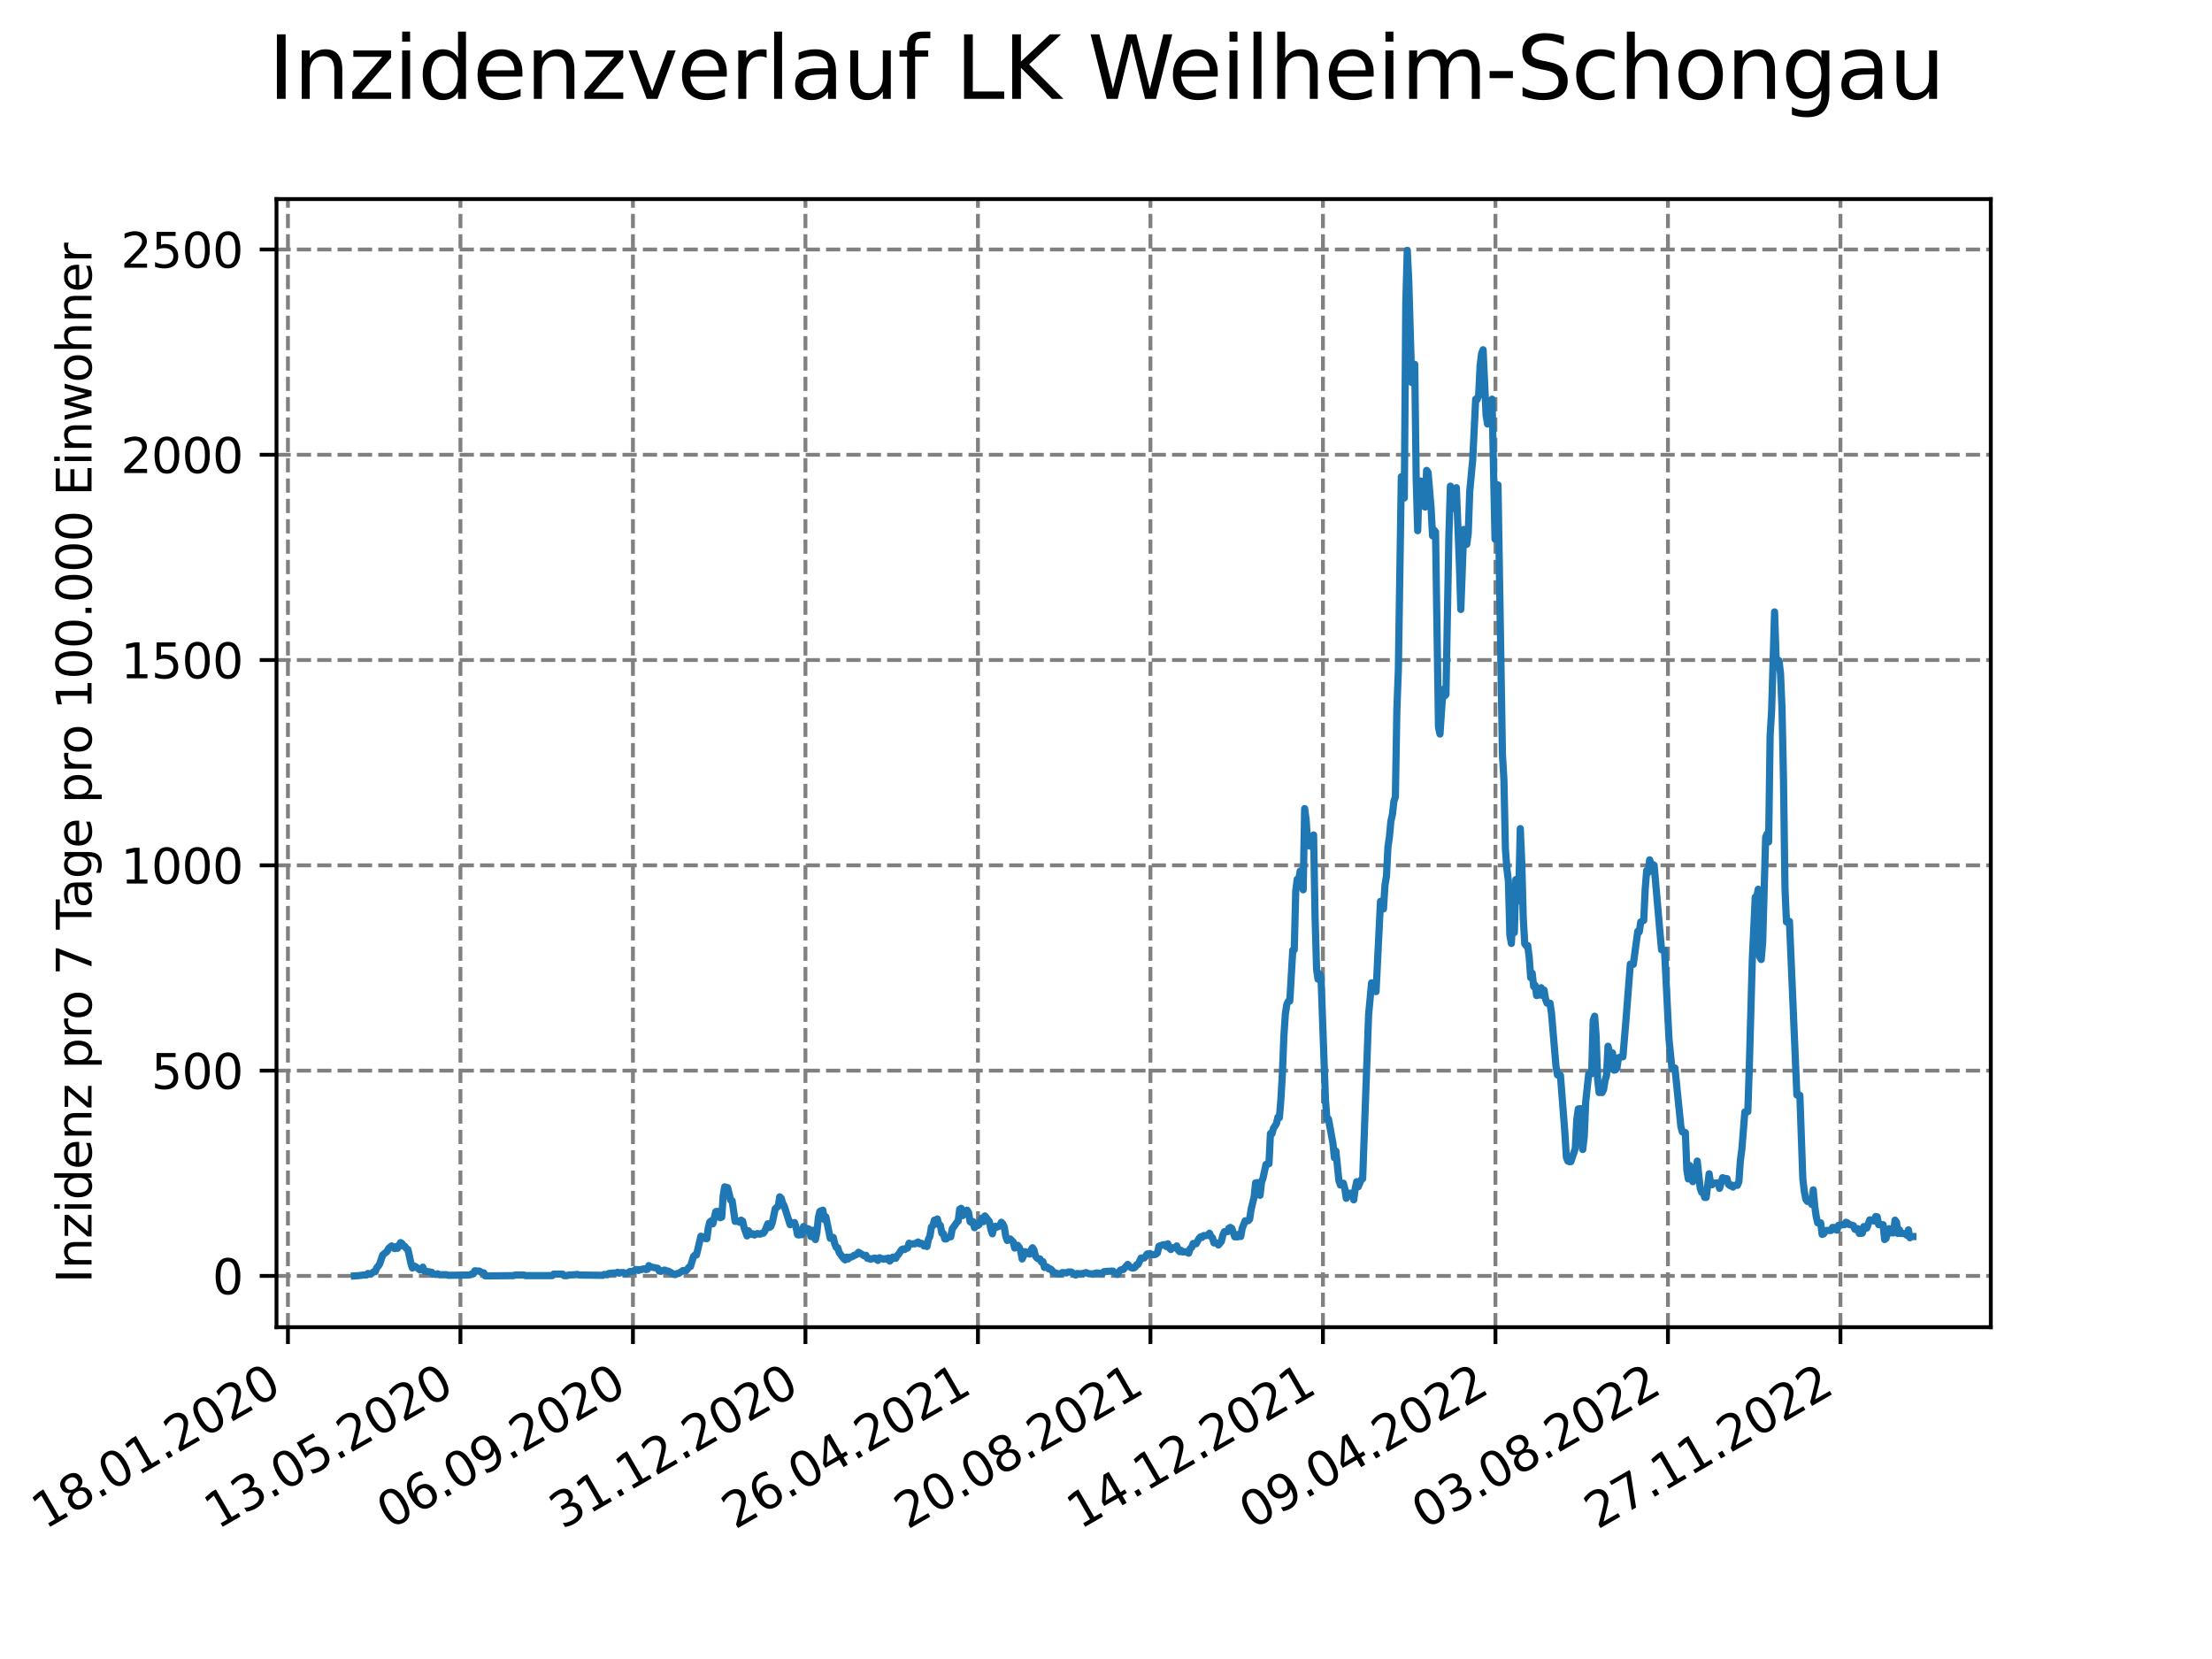 <?xml version="1.0" encoding="utf-8" standalone="no"?>
<!DOCTYPE svg PUBLIC "-//W3C//DTD SVG 1.1//EN"
  "http://www.w3.org/Graphics/SVG/1.1/DTD/svg11.dtd">
<svg xmlns:xlink="http://www.w3.org/1999/xlink" width="460.8pt" height="345.6pt" viewBox="0 0 460.8 345.6" xmlns="http://www.w3.org/2000/svg" version="1.1">
 <defs>
  <style type="text/css">*{stroke-linejoin: round; stroke-linecap: butt}</style>
 </defs>
 <g id="figure_1">
  <g id="patch_1">
   <path d="M 0 345.6 
L 460.8 345.6 
L 460.8 0 
L 0 0 
z
" style="fill: #ffffff"/>
  </g>
  <g id="axes_1">
   <g id="patch_2">
    <path d="M 57.6 276.48 
L 414.72 276.48 
L 414.72 41.472 
L 57.6 41.472 
z
" style="fill: #ffffff"/>
   </g>
   <g id="matplotlib.axis_1">
    <g id="xtick_1">
     <g id="line2d_1">
      <path d="M 59.983 276.48 
L 59.983 41.472 
" clip-path="url(#p4c7a58d3e1)" style="fill: none; stroke-dasharray: 2.96,1.28; stroke-dashoffset: 0; stroke: #808080; stroke-width: 0.8"/>
     </g>
     <g id="line2d_2">
      <defs>
       <path id="m527d7ee4cf" d="M 0 0 
L 0 3.5 
" style="stroke: #000000; stroke-width: 0.8"/>
      </defs>
      <g>
       <use xlink:href="#m527d7ee4cf" x="59.983" y="276.48" style="stroke: #000000; stroke-width: 0.8"/>
      </g>
     </g>
     <g id="text_1">
      <!-- 18.01.2020 -->
      <g transform="translate(9.358 318.689) rotate(-30) scale(0.1 -0.1)">
       <defs>
        <path id="DejaVuSans-31" d="M 794 531 
L 1825 531 
L 1825 4091 
L 703 3866 
L 703 4441 
L 1819 4666 
L 2450 4666 
L 2450 531 
L 3481 531 
L 3481 0 
L 794 0 
L 794 531 
z
" transform="scale(0.016)"/>
        <path id="DejaVuSans-38" d="M 2034 2216 
Q 1584 2216 1326 1975 
Q 1069 1734 1069 1313 
Q 1069 891 1326 650 
Q 1584 409 2034 409 
Q 2484 409 2743 651 
Q 3003 894 3003 1313 
Q 3003 1734 2745 1975 
Q 2488 2216 2034 2216 
z
M 1403 2484 
Q 997 2584 770 2862 
Q 544 3141 544 3541 
Q 544 4100 942 4425 
Q 1341 4750 2034 4750 
Q 2731 4750 3128 4425 
Q 3525 4100 3525 3541 
Q 3525 3141 3298 2862 
Q 3072 2584 2669 2484 
Q 3125 2378 3379 2068 
Q 3634 1759 3634 1313 
Q 3634 634 3220 271 
Q 2806 -91 2034 -91 
Q 1263 -91 848 271 
Q 434 634 434 1313 
Q 434 1759 690 2068 
Q 947 2378 1403 2484 
z
M 1172 3481 
Q 1172 3119 1398 2916 
Q 1625 2713 2034 2713 
Q 2441 2713 2670 2916 
Q 2900 3119 2900 3481 
Q 2900 3844 2670 4047 
Q 2441 4250 2034 4250 
Q 1625 4250 1398 4047 
Q 1172 3844 1172 3481 
z
" transform="scale(0.016)"/>
        <path id="DejaVuSans-2e" d="M 684 794 
L 1344 794 
L 1344 0 
L 684 0 
L 684 794 
z
" transform="scale(0.016)"/>
        <path id="DejaVuSans-30" d="M 2034 4250 
Q 1547 4250 1301 3770 
Q 1056 3291 1056 2328 
Q 1056 1369 1301 889 
Q 1547 409 2034 409 
Q 2525 409 2770 889 
Q 3016 1369 3016 2328 
Q 3016 3291 2770 3770 
Q 2525 4250 2034 4250 
z
M 2034 4750 
Q 2819 4750 3233 4129 
Q 3647 3509 3647 2328 
Q 3647 1150 3233 529 
Q 2819 -91 2034 -91 
Q 1250 -91 836 529 
Q 422 1150 422 2328 
Q 422 3509 836 4129 
Q 1250 4750 2034 4750 
z
" transform="scale(0.016)"/>
        <path id="DejaVuSans-32" d="M 1228 531 
L 3431 531 
L 3431 0 
L 469 0 
L 469 531 
Q 828 903 1448 1529 
Q 2069 2156 2228 2338 
Q 2531 2678 2651 2914 
Q 2772 3150 2772 3378 
Q 2772 3750 2511 3984 
Q 2250 4219 1831 4219 
Q 1534 4219 1204 4116 
Q 875 4013 500 3803 
L 500 4441 
Q 881 4594 1212 4672 
Q 1544 4750 1819 4750 
Q 2544 4750 2975 4387 
Q 3406 4025 3406 3419 
Q 3406 3131 3298 2873 
Q 3191 2616 2906 2266 
Q 2828 2175 2409 1742 
Q 1991 1309 1228 531 
z
" transform="scale(0.016)"/>
       </defs>
       <use xlink:href="#DejaVuSans-31"/>
       <use xlink:href="#DejaVuSans-38" x="63.623"/>
       <use xlink:href="#DejaVuSans-2e" x="127.246"/>
       <use xlink:href="#DejaVuSans-30" x="159.033"/>
       <use xlink:href="#DejaVuSans-31" x="222.656"/>
       <use xlink:href="#DejaVuSans-2e" x="286.279"/>
       <use xlink:href="#DejaVuSans-32" x="318.066"/>
       <use xlink:href="#DejaVuSans-30" x="381.689"/>
       <use xlink:href="#DejaVuSans-32" x="445.312"/>
       <use xlink:href="#DejaVuSans-30" x="508.936"/>
      </g>
     </g>
    </g>
    <g id="xtick_2">
     <g id="line2d_3">
      <path d="M 95.918 276.48 
L 95.918 41.472 
" clip-path="url(#p4c7a58d3e1)" style="fill: none; stroke-dasharray: 2.96,1.28; stroke-dashoffset: 0; stroke: #808080; stroke-width: 0.8"/>
     </g>
     <g id="line2d_4">
      <g>
       <use xlink:href="#m527d7ee4cf" x="95.918" y="276.48" style="stroke: #000000; stroke-width: 0.8"/>
      </g>
     </g>
     <g id="text_2">
      <!-- 13.05.2020 -->
      <g transform="translate(45.293 318.689) rotate(-30) scale(0.1 -0.1)">
       <defs>
        <path id="DejaVuSans-33" d="M 2597 2516 
Q 3050 2419 3304 2112 
Q 3559 1806 3559 1356 
Q 3559 666 3084 287 
Q 2609 -91 1734 -91 
Q 1441 -91 1130 -33 
Q 819 25 488 141 
L 488 750 
Q 750 597 1062 519 
Q 1375 441 1716 441 
Q 2309 441 2620 675 
Q 2931 909 2931 1356 
Q 2931 1769 2642 2001 
Q 2353 2234 1838 2234 
L 1294 2234 
L 1294 2753 
L 1863 2753 
Q 2328 2753 2575 2939 
Q 2822 3125 2822 3475 
Q 2822 3834 2567 4026 
Q 2313 4219 1838 4219 
Q 1578 4219 1281 4162 
Q 984 4106 628 3988 
L 628 4550 
Q 988 4650 1302 4700 
Q 1616 4750 1894 4750 
Q 2613 4750 3031 4423 
Q 3450 4097 3450 3541 
Q 3450 3153 3228 2886 
Q 3006 2619 2597 2516 
z
" transform="scale(0.016)"/>
        <path id="DejaVuSans-35" d="M 691 4666 
L 3169 4666 
L 3169 4134 
L 1269 4134 
L 1269 2991 
Q 1406 3038 1543 3061 
Q 1681 3084 1819 3084 
Q 2600 3084 3056 2656 
Q 3513 2228 3513 1497 
Q 3513 744 3044 326 
Q 2575 -91 1722 -91 
Q 1428 -91 1123 -41 
Q 819 9 494 109 
L 494 744 
Q 775 591 1075 516 
Q 1375 441 1709 441 
Q 2250 441 2565 725 
Q 2881 1009 2881 1497 
Q 2881 1984 2565 2268 
Q 2250 2553 1709 2553 
Q 1456 2553 1204 2497 
Q 953 2441 691 2322 
L 691 4666 
z
" transform="scale(0.016)"/>
       </defs>
       <use xlink:href="#DejaVuSans-31"/>
       <use xlink:href="#DejaVuSans-33" x="63.623"/>
       <use xlink:href="#DejaVuSans-2e" x="127.246"/>
       <use xlink:href="#DejaVuSans-30" x="159.033"/>
       <use xlink:href="#DejaVuSans-35" x="222.656"/>
       <use xlink:href="#DejaVuSans-2e" x="286.279"/>
       <use xlink:href="#DejaVuSans-32" x="318.066"/>
       <use xlink:href="#DejaVuSans-30" x="381.689"/>
       <use xlink:href="#DejaVuSans-32" x="445.312"/>
       <use xlink:href="#DejaVuSans-30" x="508.936"/>
      </g>
     </g>
    </g>
    <g id="xtick_3">
     <g id="line2d_5">
      <path d="M 131.853 276.48 
L 131.853 41.472 
" clip-path="url(#p4c7a58d3e1)" style="fill: none; stroke-dasharray: 2.96,1.28; stroke-dashoffset: 0; stroke: #808080; stroke-width: 0.8"/>
     </g>
     <g id="line2d_6">
      <g>
       <use xlink:href="#m527d7ee4cf" x="131.853" y="276.48" style="stroke: #000000; stroke-width: 0.8"/>
      </g>
     </g>
     <g id="text_3">
      <!-- 06.09.2020 -->
      <g transform="translate(81.228 318.689) rotate(-30) scale(0.1 -0.1)">
       <defs>
        <path id="DejaVuSans-36" d="M 2113 2584 
Q 1688 2584 1439 2293 
Q 1191 2003 1191 1497 
Q 1191 994 1439 701 
Q 1688 409 2113 409 
Q 2538 409 2786 701 
Q 3034 994 3034 1497 
Q 3034 2003 2786 2293 
Q 2538 2584 2113 2584 
z
M 3366 4563 
L 3366 3988 
Q 3128 4100 2886 4159 
Q 2644 4219 2406 4219 
Q 1781 4219 1451 3797 
Q 1122 3375 1075 2522 
Q 1259 2794 1537 2939 
Q 1816 3084 2150 3084 
Q 2853 3084 3261 2657 
Q 3669 2231 3669 1497 
Q 3669 778 3244 343 
Q 2819 -91 2113 -91 
Q 1303 -91 875 529 
Q 447 1150 447 2328 
Q 447 3434 972 4092 
Q 1497 4750 2381 4750 
Q 2619 4750 2861 4703 
Q 3103 4656 3366 4563 
z
" transform="scale(0.016)"/>
        <path id="DejaVuSans-39" d="M 703 97 
L 703 672 
Q 941 559 1184 500 
Q 1428 441 1663 441 
Q 2288 441 2617 861 
Q 2947 1281 2994 2138 
Q 2813 1869 2534 1725 
Q 2256 1581 1919 1581 
Q 1219 1581 811 2004 
Q 403 2428 403 3163 
Q 403 3881 828 4315 
Q 1253 4750 1959 4750 
Q 2769 4750 3195 4129 
Q 3622 3509 3622 2328 
Q 3622 1225 3098 567 
Q 2575 -91 1691 -91 
Q 1453 -91 1209 -44 
Q 966 3 703 97 
z
M 1959 2075 
Q 2384 2075 2632 2365 
Q 2881 2656 2881 3163 
Q 2881 3666 2632 3958 
Q 2384 4250 1959 4250 
Q 1534 4250 1286 3958 
Q 1038 3666 1038 3163 
Q 1038 2656 1286 2365 
Q 1534 2075 1959 2075 
z
" transform="scale(0.016)"/>
       </defs>
       <use xlink:href="#DejaVuSans-30"/>
       <use xlink:href="#DejaVuSans-36" x="63.623"/>
       <use xlink:href="#DejaVuSans-2e" x="127.246"/>
       <use xlink:href="#DejaVuSans-30" x="159.033"/>
       <use xlink:href="#DejaVuSans-39" x="222.656"/>
       <use xlink:href="#DejaVuSans-2e" x="286.279"/>
       <use xlink:href="#DejaVuSans-32" x="318.066"/>
       <use xlink:href="#DejaVuSans-30" x="381.689"/>
       <use xlink:href="#DejaVuSans-32" x="445.312"/>
       <use xlink:href="#DejaVuSans-30" x="508.936"/>
      </g>
     </g>
    </g>
    <g id="xtick_4">
     <g id="line2d_7">
      <path d="M 167.788 276.48 
L 167.788 41.472 
" clip-path="url(#p4c7a58d3e1)" style="fill: none; stroke-dasharray: 2.96,1.28; stroke-dashoffset: 0; stroke: #808080; stroke-width: 0.8"/>
     </g>
     <g id="line2d_8">
      <g>
       <use xlink:href="#m527d7ee4cf" x="167.788" y="276.48" style="stroke: #000000; stroke-width: 0.8"/>
      </g>
     </g>
     <g id="text_4">
      <!-- 31.12.2020 -->
      <g transform="translate(117.163 318.689) rotate(-30) scale(0.1 -0.1)">
       <use xlink:href="#DejaVuSans-33"/>
       <use xlink:href="#DejaVuSans-31" x="63.623"/>
       <use xlink:href="#DejaVuSans-2e" x="127.246"/>
       <use xlink:href="#DejaVuSans-31" x="159.033"/>
       <use xlink:href="#DejaVuSans-32" x="222.656"/>
       <use xlink:href="#DejaVuSans-2e" x="286.279"/>
       <use xlink:href="#DejaVuSans-32" x="318.066"/>
       <use xlink:href="#DejaVuSans-30" x="381.689"/>
       <use xlink:href="#DejaVuSans-32" x="445.312"/>
       <use xlink:href="#DejaVuSans-30" x="508.936"/>
      </g>
     </g>
    </g>
    <g id="xtick_5">
     <g id="line2d_9">
      <path d="M 203.723 276.48 
L 203.723 41.472 
" clip-path="url(#p4c7a58d3e1)" style="fill: none; stroke-dasharray: 2.96,1.28; stroke-dashoffset: 0; stroke: #808080; stroke-width: 0.8"/>
     </g>
     <g id="line2d_10">
      <g>
       <use xlink:href="#m527d7ee4cf" x="203.723" y="276.48" style="stroke: #000000; stroke-width: 0.8"/>
      </g>
     </g>
     <g id="text_5">
      <!-- 26.04.2021 -->
      <g transform="translate(153.098 318.689) rotate(-30) scale(0.1 -0.1)">
       <defs>
        <path id="DejaVuSans-34" d="M 2419 4116 
L 825 1625 
L 2419 1625 
L 2419 4116 
z
M 2253 4666 
L 3047 4666 
L 3047 1625 
L 3713 1625 
L 3713 1100 
L 3047 1100 
L 3047 0 
L 2419 0 
L 2419 1100 
L 313 1100 
L 313 1709 
L 2253 4666 
z
" transform="scale(0.016)"/>
       </defs>
       <use xlink:href="#DejaVuSans-32"/>
       <use xlink:href="#DejaVuSans-36" x="63.623"/>
       <use xlink:href="#DejaVuSans-2e" x="127.246"/>
       <use xlink:href="#DejaVuSans-30" x="159.033"/>
       <use xlink:href="#DejaVuSans-34" x="222.656"/>
       <use xlink:href="#DejaVuSans-2e" x="286.279"/>
       <use xlink:href="#DejaVuSans-32" x="318.066"/>
       <use xlink:href="#DejaVuSans-30" x="381.689"/>
       <use xlink:href="#DejaVuSans-32" x="445.312"/>
       <use xlink:href="#DejaVuSans-31" x="508.936"/>
      </g>
     </g>
    </g>
    <g id="xtick_6">
     <g id="line2d_11">
      <path d="M 239.658 276.48 
L 239.658 41.472 
" clip-path="url(#p4c7a58d3e1)" style="fill: none; stroke-dasharray: 2.96,1.28; stroke-dashoffset: 0; stroke: #808080; stroke-width: 0.8"/>
     </g>
     <g id="line2d_12">
      <g>
       <use xlink:href="#m527d7ee4cf" x="239.658" y="276.48" style="stroke: #000000; stroke-width: 0.8"/>
      </g>
     </g>
     <g id="text_6">
      <!-- 20.08.2021 -->
      <g transform="translate(189.033 318.689) rotate(-30) scale(0.1 -0.1)">
       <use xlink:href="#DejaVuSans-32"/>
       <use xlink:href="#DejaVuSans-30" x="63.623"/>
       <use xlink:href="#DejaVuSans-2e" x="127.246"/>
       <use xlink:href="#DejaVuSans-30" x="159.033"/>
       <use xlink:href="#DejaVuSans-38" x="222.656"/>
       <use xlink:href="#DejaVuSans-2e" x="286.279"/>
       <use xlink:href="#DejaVuSans-32" x="318.066"/>
       <use xlink:href="#DejaVuSans-30" x="381.689"/>
       <use xlink:href="#DejaVuSans-32" x="445.312"/>
       <use xlink:href="#DejaVuSans-31" x="508.936"/>
      </g>
     </g>
    </g>
    <g id="xtick_7">
     <g id="line2d_13">
      <path d="M 275.593 276.48 
L 275.593 41.472 
" clip-path="url(#p4c7a58d3e1)" style="fill: none; stroke-dasharray: 2.96,1.28; stroke-dashoffset: 0; stroke: #808080; stroke-width: 0.8"/>
     </g>
     <g id="line2d_14">
      <g>
       <use xlink:href="#m527d7ee4cf" x="275.593" y="276.48" style="stroke: #000000; stroke-width: 0.8"/>
      </g>
     </g>
     <g id="text_7">
      <!-- 14.12.2021 -->
      <g transform="translate(224.968 318.689) rotate(-30) scale(0.1 -0.1)">
       <use xlink:href="#DejaVuSans-31"/>
       <use xlink:href="#DejaVuSans-34" x="63.623"/>
       <use xlink:href="#DejaVuSans-2e" x="127.246"/>
       <use xlink:href="#DejaVuSans-31" x="159.033"/>
       <use xlink:href="#DejaVuSans-32" x="222.656"/>
       <use xlink:href="#DejaVuSans-2e" x="286.279"/>
       <use xlink:href="#DejaVuSans-32" x="318.066"/>
       <use xlink:href="#DejaVuSans-30" x="381.689"/>
       <use xlink:href="#DejaVuSans-32" x="445.312"/>
       <use xlink:href="#DejaVuSans-31" x="508.936"/>
      </g>
     </g>
    </g>
    <g id="xtick_8">
     <g id="line2d_15">
      <path d="M 311.528 276.48 
L 311.528 41.472 
" clip-path="url(#p4c7a58d3e1)" style="fill: none; stroke-dasharray: 2.96,1.28; stroke-dashoffset: 0; stroke: #808080; stroke-width: 0.8"/>
     </g>
     <g id="line2d_16">
      <g>
       <use xlink:href="#m527d7ee4cf" x="311.528" y="276.48" style="stroke: #000000; stroke-width: 0.8"/>
      </g>
     </g>
     <g id="text_8">
      <!-- 09.04.2022 -->
      <g transform="translate(260.903 318.689) rotate(-30) scale(0.1 -0.1)">
       <use xlink:href="#DejaVuSans-30"/>
       <use xlink:href="#DejaVuSans-39" x="63.623"/>
       <use xlink:href="#DejaVuSans-2e" x="127.246"/>
       <use xlink:href="#DejaVuSans-30" x="159.033"/>
       <use xlink:href="#DejaVuSans-34" x="222.656"/>
       <use xlink:href="#DejaVuSans-2e" x="286.279"/>
       <use xlink:href="#DejaVuSans-32" x="318.066"/>
       <use xlink:href="#DejaVuSans-30" x="381.689"/>
       <use xlink:href="#DejaVuSans-32" x="445.312"/>
       <use xlink:href="#DejaVuSans-32" x="508.936"/>
      </g>
     </g>
    </g>
    <g id="xtick_9">
     <g id="line2d_17">
      <path d="M 347.463 276.48 
L 347.463 41.472 
" clip-path="url(#p4c7a58d3e1)" style="fill: none; stroke-dasharray: 2.96,1.28; stroke-dashoffset: 0; stroke: #808080; stroke-width: 0.8"/>
     </g>
     <g id="line2d_18">
      <g>
       <use xlink:href="#m527d7ee4cf" x="347.463" y="276.48" style="stroke: #000000; stroke-width: 0.8"/>
      </g>
     </g>
     <g id="text_9">
      <!-- 03.08.2022 -->
      <g transform="translate(296.838 318.689) rotate(-30) scale(0.1 -0.1)">
       <use xlink:href="#DejaVuSans-30"/>
       <use xlink:href="#DejaVuSans-33" x="63.623"/>
       <use xlink:href="#DejaVuSans-2e" x="127.246"/>
       <use xlink:href="#DejaVuSans-30" x="159.033"/>
       <use xlink:href="#DejaVuSans-38" x="222.656"/>
       <use xlink:href="#DejaVuSans-2e" x="286.279"/>
       <use xlink:href="#DejaVuSans-32" x="318.066"/>
       <use xlink:href="#DejaVuSans-30" x="381.689"/>
       <use xlink:href="#DejaVuSans-32" x="445.312"/>
       <use xlink:href="#DejaVuSans-32" x="508.936"/>
      </g>
     </g>
    </g>
    <g id="xtick_10">
     <g id="line2d_19">
      <path d="M 383.398 276.48 
L 383.398 41.472 
" clip-path="url(#p4c7a58d3e1)" style="fill: none; stroke-dasharray: 2.96,1.28; stroke-dashoffset: 0; stroke: #808080; stroke-width: 0.8"/>
     </g>
     <g id="line2d_20">
      <g>
       <use xlink:href="#m527d7ee4cf" x="383.398" y="276.48" style="stroke: #000000; stroke-width: 0.8"/>
      </g>
     </g>
     <g id="text_10">
      <!-- 27.11.2022 -->
      <g transform="translate(332.773 318.689) rotate(-30) scale(0.1 -0.1)">
       <defs>
        <path id="DejaVuSans-37" d="M 525 4666 
L 3525 4666 
L 3525 4397 
L 1831 0 
L 1172 0 
L 2766 4134 
L 525 4134 
L 525 4666 
z
" transform="scale(0.016)"/>
       </defs>
       <use xlink:href="#DejaVuSans-32"/>
       <use xlink:href="#DejaVuSans-37" x="63.623"/>
       <use xlink:href="#DejaVuSans-2e" x="127.246"/>
       <use xlink:href="#DejaVuSans-31" x="159.033"/>
       <use xlink:href="#DejaVuSans-31" x="222.656"/>
       <use xlink:href="#DejaVuSans-2e" x="286.279"/>
       <use xlink:href="#DejaVuSans-32" x="318.066"/>
       <use xlink:href="#DejaVuSans-30" x="381.689"/>
       <use xlink:href="#DejaVuSans-32" x="445.312"/>
       <use xlink:href="#DejaVuSans-32" x="508.936"/>
      </g>
     </g>
    </g>
   </g>
   <g id="matplotlib.axis_2">
    <g id="ytick_1">
     <g id="line2d_21">
      <path d="M 57.6 265.798 
L 414.72 265.798 
" clip-path="url(#p4c7a58d3e1)" style="fill: none; stroke-dasharray: 2.96,1.28; stroke-dashoffset: 0; stroke: #808080; stroke-width: 0.8"/>
     </g>
     <g id="line2d_22">
      <defs>
       <path id="m030efbdecd" d="M 0 0 
L -3.5 0 
" style="stroke: #000000; stroke-width: 0.8"/>
      </defs>
      <g>
       <use xlink:href="#m030efbdecd" x="57.6" y="265.798" style="stroke: #000000; stroke-width: 0.8"/>
      </g>
     </g>
     <g id="text_11">
      <!-- 0 -->
      <g transform="translate(44.237 269.597) scale(0.1 -0.1)">
       <use xlink:href="#DejaVuSans-30"/>
      </g>
     </g>
    </g>
    <g id="ytick_2">
     <g id="line2d_23">
      <path d="M 57.6 223.032 
L 414.72 223.032 
" clip-path="url(#p4c7a58d3e1)" style="fill: none; stroke-dasharray: 2.96,1.28; stroke-dashoffset: 0; stroke: #808080; stroke-width: 0.8"/>
     </g>
     <g id="line2d_24">
      <g>
       <use xlink:href="#m030efbdecd" x="57.6" y="223.032" style="stroke: #000000; stroke-width: 0.8"/>
      </g>
     </g>
     <g id="text_12">
      <!-- 500 -->
      <g transform="translate(31.512 226.831) scale(0.1 -0.1)">
       <use xlink:href="#DejaVuSans-35"/>
       <use xlink:href="#DejaVuSans-30" x="63.623"/>
       <use xlink:href="#DejaVuSans-30" x="127.246"/>
      </g>
     </g>
    </g>
    <g id="ytick_3">
     <g id="line2d_25">
      <path d="M 57.6 180.266 
L 414.72 180.266 
" clip-path="url(#p4c7a58d3e1)" style="fill: none; stroke-dasharray: 2.96,1.28; stroke-dashoffset: 0; stroke: #808080; stroke-width: 0.8"/>
     </g>
     <g id="line2d_26">
      <g>
       <use xlink:href="#m030efbdecd" x="57.6" y="180.266" style="stroke: #000000; stroke-width: 0.8"/>
      </g>
     </g>
     <g id="text_13">
      <!-- 1000 -->
      <g transform="translate(25.15 184.065) scale(0.1 -0.1)">
       <use xlink:href="#DejaVuSans-31"/>
       <use xlink:href="#DejaVuSans-30" x="63.623"/>
       <use xlink:href="#DejaVuSans-30" x="127.246"/>
       <use xlink:href="#DejaVuSans-30" x="190.869"/>
      </g>
     </g>
    </g>
    <g id="ytick_4">
     <g id="line2d_27">
      <path d="M 57.6 137.5 
L 414.72 137.5 
" clip-path="url(#p4c7a58d3e1)" style="fill: none; stroke-dasharray: 2.96,1.28; stroke-dashoffset: 0; stroke: #808080; stroke-width: 0.8"/>
     </g>
     <g id="line2d_28">
      <g>
       <use xlink:href="#m030efbdecd" x="57.6" y="137.5" style="stroke: #000000; stroke-width: 0.8"/>
      </g>
     </g>
     <g id="text_14">
      <!-- 1500 -->
      <g transform="translate(25.15 141.299) scale(0.1 -0.1)">
       <use xlink:href="#DejaVuSans-31"/>
       <use xlink:href="#DejaVuSans-35" x="63.623"/>
       <use xlink:href="#DejaVuSans-30" x="127.246"/>
       <use xlink:href="#DejaVuSans-30" x="190.869"/>
      </g>
     </g>
    </g>
    <g id="ytick_5">
     <g id="line2d_29">
      <path d="M 57.6 94.734 
L 414.72 94.734 
" clip-path="url(#p4c7a58d3e1)" style="fill: none; stroke-dasharray: 2.96,1.28; stroke-dashoffset: 0; stroke: #808080; stroke-width: 0.8"/>
     </g>
     <g id="line2d_30">
      <g>
       <use xlink:href="#m030efbdecd" x="57.6" y="94.734" style="stroke: #000000; stroke-width: 0.8"/>
      </g>
     </g>
     <g id="text_15">
      <!-- 2000 -->
      <g transform="translate(25.15 98.533) scale(0.1 -0.1)">
       <use xlink:href="#DejaVuSans-32"/>
       <use xlink:href="#DejaVuSans-30" x="63.623"/>
       <use xlink:href="#DejaVuSans-30" x="127.246"/>
       <use xlink:href="#DejaVuSans-30" x="190.869"/>
      </g>
     </g>
    </g>
    <g id="ytick_6">
     <g id="line2d_31">
      <path d="M 57.6 51.968 
L 414.72 51.968 
" clip-path="url(#p4c7a58d3e1)" style="fill: none; stroke-dasharray: 2.96,1.28; stroke-dashoffset: 0; stroke: #808080; stroke-width: 0.8"/>
     </g>
     <g id="line2d_32">
      <g>
       <use xlink:href="#m030efbdecd" x="57.6" y="51.968" style="stroke: #000000; stroke-width: 0.8"/>
      </g>
     </g>
     <g id="text_16">
      <!-- 2500 -->
      <g transform="translate(25.15 55.767) scale(0.1 -0.1)">
       <use xlink:href="#DejaVuSans-32"/>
       <use xlink:href="#DejaVuSans-35" x="63.623"/>
       <use xlink:href="#DejaVuSans-30" x="127.246"/>
       <use xlink:href="#DejaVuSans-30" x="190.869"/>
      </g>
     </g>
    </g>
    <g id="text_17">
     <!-- Inzidenz pro 7 Tage pro 100.000 Einwohner -->
     <g transform="translate(19.07 267.301) rotate(-90) scale(0.1 -0.1)">
      <defs>
       <path id="DejaVuSans-49" d="M 628 4666 
L 1259 4666 
L 1259 0 
L 628 0 
L 628 4666 
z
" transform="scale(0.016)"/>
       <path id="DejaVuSans-6e" d="M 3513 2113 
L 3513 0 
L 2938 0 
L 2938 2094 
Q 2938 2591 2744 2837 
Q 2550 3084 2163 3084 
Q 1697 3084 1428 2787 
Q 1159 2491 1159 1978 
L 1159 0 
L 581 0 
L 581 3500 
L 1159 3500 
L 1159 2956 
Q 1366 3272 1645 3428 
Q 1925 3584 2291 3584 
Q 2894 3584 3203 3211 
Q 3513 2838 3513 2113 
z
" transform="scale(0.016)"/>
       <path id="DejaVuSans-7a" d="M 353 3500 
L 3084 3500 
L 3084 2975 
L 922 459 
L 3084 459 
L 3084 0 
L 275 0 
L 275 525 
L 2438 3041 
L 353 3041 
L 353 3500 
z
" transform="scale(0.016)"/>
       <path id="DejaVuSans-69" d="M 603 3500 
L 1178 3500 
L 1178 0 
L 603 0 
L 603 3500 
z
M 603 4863 
L 1178 4863 
L 1178 4134 
L 603 4134 
L 603 4863 
z
" transform="scale(0.016)"/>
       <path id="DejaVuSans-64" d="M 2906 2969 
L 2906 4863 
L 3481 4863 
L 3481 0 
L 2906 0 
L 2906 525 
Q 2725 213 2448 61 
Q 2172 -91 1784 -91 
Q 1150 -91 751 415 
Q 353 922 353 1747 
Q 353 2572 751 3078 
Q 1150 3584 1784 3584 
Q 2172 3584 2448 3432 
Q 2725 3281 2906 2969 
z
M 947 1747 
Q 947 1113 1208 752 
Q 1469 391 1925 391 
Q 2381 391 2643 752 
Q 2906 1113 2906 1747 
Q 2906 2381 2643 2742 
Q 2381 3103 1925 3103 
Q 1469 3103 1208 2742 
Q 947 2381 947 1747 
z
" transform="scale(0.016)"/>
       <path id="DejaVuSans-65" d="M 3597 1894 
L 3597 1613 
L 953 1613 
Q 991 1019 1311 708 
Q 1631 397 2203 397 
Q 2534 397 2845 478 
Q 3156 559 3463 722 
L 3463 178 
Q 3153 47 2828 -22 
Q 2503 -91 2169 -91 
Q 1331 -91 842 396 
Q 353 884 353 1716 
Q 353 2575 817 3079 
Q 1281 3584 2069 3584 
Q 2775 3584 3186 3129 
Q 3597 2675 3597 1894 
z
M 3022 2063 
Q 3016 2534 2758 2815 
Q 2500 3097 2075 3097 
Q 1594 3097 1305 2825 
Q 1016 2553 972 2059 
L 3022 2063 
z
" transform="scale(0.016)"/>
       <path id="DejaVuSans-20" transform="scale(0.016)"/>
       <path id="DejaVuSans-70" d="M 1159 525 
L 1159 -1331 
L 581 -1331 
L 581 3500 
L 1159 3500 
L 1159 2969 
Q 1341 3281 1617 3432 
Q 1894 3584 2278 3584 
Q 2916 3584 3314 3078 
Q 3713 2572 3713 1747 
Q 3713 922 3314 415 
Q 2916 -91 2278 -91 
Q 1894 -91 1617 61 
Q 1341 213 1159 525 
z
M 3116 1747 
Q 3116 2381 2855 2742 
Q 2594 3103 2138 3103 
Q 1681 3103 1420 2742 
Q 1159 2381 1159 1747 
Q 1159 1113 1420 752 
Q 1681 391 2138 391 
Q 2594 391 2855 752 
Q 3116 1113 3116 1747 
z
" transform="scale(0.016)"/>
       <path id="DejaVuSans-72" d="M 2631 2963 
Q 2534 3019 2420 3045 
Q 2306 3072 2169 3072 
Q 1681 3072 1420 2755 
Q 1159 2438 1159 1844 
L 1159 0 
L 581 0 
L 581 3500 
L 1159 3500 
L 1159 2956 
Q 1341 3275 1631 3429 
Q 1922 3584 2338 3584 
Q 2397 3584 2469 3576 
Q 2541 3569 2628 3553 
L 2631 2963 
z
" transform="scale(0.016)"/>
       <path id="DejaVuSans-6f" d="M 1959 3097 
Q 1497 3097 1228 2736 
Q 959 2375 959 1747 
Q 959 1119 1226 758 
Q 1494 397 1959 397 
Q 2419 397 2687 759 
Q 2956 1122 2956 1747 
Q 2956 2369 2687 2733 
Q 2419 3097 1959 3097 
z
M 1959 3584 
Q 2709 3584 3137 3096 
Q 3566 2609 3566 1747 
Q 3566 888 3137 398 
Q 2709 -91 1959 -91 
Q 1206 -91 779 398 
Q 353 888 353 1747 
Q 353 2609 779 3096 
Q 1206 3584 1959 3584 
z
" transform="scale(0.016)"/>
       <path id="DejaVuSans-54" d="M -19 4666 
L 3928 4666 
L 3928 4134 
L 2272 4134 
L 2272 0 
L 1638 0 
L 1638 4134 
L -19 4134 
L -19 4666 
z
" transform="scale(0.016)"/>
       <path id="DejaVuSans-61" d="M 2194 1759 
Q 1497 1759 1228 1600 
Q 959 1441 959 1056 
Q 959 750 1161 570 
Q 1363 391 1709 391 
Q 2188 391 2477 730 
Q 2766 1069 2766 1631 
L 2766 1759 
L 2194 1759 
z
M 3341 1997 
L 3341 0 
L 2766 0 
L 2766 531 
Q 2569 213 2275 61 
Q 1981 -91 1556 -91 
Q 1019 -91 701 211 
Q 384 513 384 1019 
Q 384 1609 779 1909 
Q 1175 2209 1959 2209 
L 2766 2209 
L 2766 2266 
Q 2766 2663 2505 2880 
Q 2244 3097 1772 3097 
Q 1472 3097 1187 3025 
Q 903 2953 641 2809 
L 641 3341 
Q 956 3463 1253 3523 
Q 1550 3584 1831 3584 
Q 2591 3584 2966 3190 
Q 3341 2797 3341 1997 
z
" transform="scale(0.016)"/>
       <path id="DejaVuSans-67" d="M 2906 1791 
Q 2906 2416 2648 2759 
Q 2391 3103 1925 3103 
Q 1463 3103 1205 2759 
Q 947 2416 947 1791 
Q 947 1169 1205 825 
Q 1463 481 1925 481 
Q 2391 481 2648 825 
Q 2906 1169 2906 1791 
z
M 3481 434 
Q 3481 -459 3084 -895 
Q 2688 -1331 1869 -1331 
Q 1566 -1331 1297 -1286 
Q 1028 -1241 775 -1147 
L 775 -588 
Q 1028 -725 1275 -790 
Q 1522 -856 1778 -856 
Q 2344 -856 2625 -561 
Q 2906 -266 2906 331 
L 2906 616 
Q 2728 306 2450 153 
Q 2172 0 1784 0 
Q 1141 0 747 490 
Q 353 981 353 1791 
Q 353 2603 747 3093 
Q 1141 3584 1784 3584 
Q 2172 3584 2450 3431 
Q 2728 3278 2906 2969 
L 2906 3500 
L 3481 3500 
L 3481 434 
z
" transform="scale(0.016)"/>
       <path id="DejaVuSans-45" d="M 628 4666 
L 3578 4666 
L 3578 4134 
L 1259 4134 
L 1259 2753 
L 3481 2753 
L 3481 2222 
L 1259 2222 
L 1259 531 
L 3634 531 
L 3634 0 
L 628 0 
L 628 4666 
z
" transform="scale(0.016)"/>
       <path id="DejaVuSans-77" d="M 269 3500 
L 844 3500 
L 1563 769 
L 2278 3500 
L 2956 3500 
L 3675 769 
L 4391 3500 
L 4966 3500 
L 4050 0 
L 3372 0 
L 2619 2869 
L 1863 0 
L 1184 0 
L 269 3500 
z
" transform="scale(0.016)"/>
       <path id="DejaVuSans-68" d="M 3513 2113 
L 3513 0 
L 2938 0 
L 2938 2094 
Q 2938 2591 2744 2837 
Q 2550 3084 2163 3084 
Q 1697 3084 1428 2787 
Q 1159 2491 1159 1978 
L 1159 0 
L 581 0 
L 581 4863 
L 1159 4863 
L 1159 2956 
Q 1366 3272 1645 3428 
Q 1925 3584 2291 3584 
Q 2894 3584 3203 3211 
Q 3513 2838 3513 2113 
z
" transform="scale(0.016)"/>
      </defs>
      <use xlink:href="#DejaVuSans-49"/>
      <use xlink:href="#DejaVuSans-6e" x="29.492"/>
      <use xlink:href="#DejaVuSans-7a" x="92.871"/>
      <use xlink:href="#DejaVuSans-69" x="145.361"/>
      <use xlink:href="#DejaVuSans-64" x="173.145"/>
      <use xlink:href="#DejaVuSans-65" x="236.621"/>
      <use xlink:href="#DejaVuSans-6e" x="298.145"/>
      <use xlink:href="#DejaVuSans-7a" x="361.523"/>
      <use xlink:href="#DejaVuSans-20" x="414.014"/>
      <use xlink:href="#DejaVuSans-70" x="445.801"/>
      <use xlink:href="#DejaVuSans-72" x="509.277"/>
      <use xlink:href="#DejaVuSans-6f" x="548.141"/>
      <use xlink:href="#DejaVuSans-20" x="609.322"/>
      <use xlink:href="#DejaVuSans-37" x="641.109"/>
      <use xlink:href="#DejaVuSans-20" x="704.732"/>
      <use xlink:href="#DejaVuSans-54" x="736.52"/>
      <use xlink:href="#DejaVuSans-61" x="781.104"/>
      <use xlink:href="#DejaVuSans-67" x="842.383"/>
      <use xlink:href="#DejaVuSans-65" x="905.859"/>
      <use xlink:href="#DejaVuSans-20" x="967.383"/>
      <use xlink:href="#DejaVuSans-70" x="999.17"/>
      <use xlink:href="#DejaVuSans-72" x="1062.646"/>
      <use xlink:href="#DejaVuSans-6f" x="1101.51"/>
      <use xlink:href="#DejaVuSans-20" x="1162.691"/>
      <use xlink:href="#DejaVuSans-31" x="1194.479"/>
      <use xlink:href="#DejaVuSans-30" x="1258.102"/>
      <use xlink:href="#DejaVuSans-30" x="1321.725"/>
      <use xlink:href="#DejaVuSans-2e" x="1385.348"/>
      <use xlink:href="#DejaVuSans-30" x="1417.135"/>
      <use xlink:href="#DejaVuSans-30" x="1480.758"/>
      <use xlink:href="#DejaVuSans-30" x="1544.381"/>
      <use xlink:href="#DejaVuSans-20" x="1608.004"/>
      <use xlink:href="#DejaVuSans-45" x="1639.791"/>
      <use xlink:href="#DejaVuSans-69" x="1702.975"/>
      <use xlink:href="#DejaVuSans-6e" x="1730.758"/>
      <use xlink:href="#DejaVuSans-77" x="1794.137"/>
      <use xlink:href="#DejaVuSans-6f" x="1875.924"/>
      <use xlink:href="#DejaVuSans-68" x="1937.105"/>
      <use xlink:href="#DejaVuSans-6e" x="2000.484"/>
      <use xlink:href="#DejaVuSans-65" x="2063.863"/>
      <use xlink:href="#DejaVuSans-72" x="2125.387"/>
     </g>
    </g>
   </g>
   <g id="line2d_33">
    <path d="M 73.833 265.798 
L 74.762 265.735 
L 75.691 265.608 
L 76.311 265.608 
L 76.621 265.293 
L 77.24 265.419 
L 77.86 264.914 
L 78.17 264.914 
L 78.48 264.093 
L 78.789 263.778 
L 79.099 263.272 
L 79.719 261.442 
L 80.648 260.684 
L 80.958 260.053 
L 81.577 259.548 
L 82.197 260.116 
L 82.507 259.674 
L 82.816 260.053 
L 83.436 258.853 
L 83.746 259.043 
L 84.056 259.611 
L 84.365 259.674 
L 84.675 260.116 
L 84.985 260.305 
L 85.605 263.209 
L 85.914 264.156 
L 86.224 263.714 
L 86.534 263.841 
L 87.463 264.535 
L 87.773 264.409 
L 88.083 263.967 
L 88.393 264.788 
L 89.942 265.04 
L 90.251 265.419 
L 90.871 265.482 
L 91.181 265.356 
L 91.49 265.545 
L 93.039 265.545 
L 93.349 265.672 
L 97.686 265.608 
L 97.996 265.545 
L 98.306 265.356 
L 98.616 265.356 
L 98.925 264.725 
L 99.545 264.788 
L 99.855 264.788 
L 100.474 265.166 
L 100.784 265.166 
L 101.094 265.798 
L 106.98 265.735 
L 107.289 265.608 
L 109.148 265.608 
L 109.458 265.735 
L 115.034 265.735 
L 115.344 265.419 
L 117.203 265.419 
L 117.512 265.735 
L 118.132 265.735 
L 118.442 265.608 
L 119.681 265.545 
L 120.3 265.482 
L 120.61 265.608 
L 125.567 265.672 
L 125.877 265.482 
L 126.496 265.545 
L 126.806 265.293 
L 127.426 265.23 
L 128.355 265.166 
L 128.665 265.04 
L 128.974 265.23 
L 129.284 265.103 
L 129.904 265.103 
L 130.214 265.293 
L 130.833 265.166 
L 131.143 264.914 
L 132.072 264.788 
L 132.382 264.472 
L 132.692 264.472 
L 133.002 264.661 
L 133.311 264.472 
L 133.621 264.472 
L 133.931 264.346 
L 134.241 264.346 
L 134.551 264.472 
L 134.86 264.409 
L 135.17 263.651 
L 135.48 263.904 
L 137.029 264.219 
L 137.339 264.788 
L 137.648 264.851 
L 138.268 264.598 
L 138.578 264.598 
L 138.888 264.788 
L 139.197 264.788 
L 140.436 265.482 
L 140.746 265.482 
L 141.056 265.293 
L 141.366 265.293 
L 142.295 264.661 
L 142.915 264.725 
L 143.534 263.967 
L 143.844 263.841 
L 144.464 261.757 
L 144.773 261.442 
L 145.083 261.442 
L 146.013 257.527 
L 146.322 257.654 
L 146.632 257.654 
L 146.942 258.032 
L 147.252 258.032 
L 147.562 255.696 
L 147.871 254.56 
L 148.181 254.308 
L 148.491 254.939 
L 149.11 252.414 
L 149.42 252.35 
L 150.04 253.676 
L 150.35 253.55 
L 150.659 249.004 
L 150.969 247.237 
L 151.589 247.426 
L 152.208 250.014 
L 152.518 250.141 
L 153.138 254.434 
L 153.757 254.371 
L 154.067 254.623 
L 154.377 254.181 
L 154.687 254.371 
L 154.996 255.696 
L 155.616 257.464 
L 155.926 256.391 
L 156.236 256.959 
L 156.545 257.149 
L 156.855 257.022 
L 157.165 257.275 
L 157.784 256.959 
L 158.094 257.085 
L 158.404 257.085 
L 158.714 256.896 
L 159.024 256.896 
L 159.333 256.454 
L 159.953 254.939 
L 160.263 255.696 
L 160.572 255.507 
L 160.882 254.686 
L 161.502 251.782 
L 162.121 251.277 
L 162.431 249.32 
L 162.741 249.636 
L 163.051 250.646 
L 163.361 251.214 
L 164.6 255.128 
L 164.909 254.686 
L 165.219 254.939 
L 165.529 254.686 
L 165.839 255.696 
L 166.149 257.212 
L 166.458 257.275 
L 166.768 256.517 
L 167.078 257.212 
L 167.388 255.507 
L 168.007 256.391 
L 168.317 255.949 
L 168.627 256.138 
L 168.937 257.59 
L 169.246 257.654 
L 169.556 256.265 
L 169.866 258.222 
L 170.176 256.707 
L 170.486 253.613 
L 170.795 252.35 
L 171.415 252.098 
L 171.725 254.055 
L 172.035 253.487 
L 172.964 257.969 
L 173.583 257.78 
L 173.893 259.106 
L 174.203 259.863 
L 174.513 259.926 
L 174.823 260.937 
L 175.752 262.199 
L 176.062 262.452 
L 176.372 261.884 
L 176.681 262.262 
L 176.991 261.884 
L 177.301 261.884 
L 177.611 261.757 
L 177.92 261.505 
L 178.23 261.442 
L 178.54 261.252 
L 178.85 260.873 
L 180.089 261.631 
L 180.399 261.505 
L 180.709 262.136 
L 181.018 262.136 
L 181.328 262.325 
L 181.948 262.136 
L 182.257 262.073 
L 182.877 262.578 
L 183.187 262.01 
L 184.116 262.325 
L 184.426 262.199 
L 184.736 262.325 
L 185.045 262.073 
L 185.355 262.704 
L 185.665 262.389 
L 185.975 261.884 
L 186.285 261.884 
L 186.594 262.136 
L 186.904 261.568 
L 187.214 261.252 
L 187.834 260.305 
L 188.143 260.179 
L 188.453 260.305 
L 188.763 260.053 
L 189.073 259.99 
L 189.382 258.979 
L 189.692 259.169 
L 190.312 259.106 
L 190.622 259.106 
L 191.241 258.727 
L 191.551 259.106 
L 191.861 258.979 
L 192.171 259.106 
L 192.48 259.548 
L 192.79 259.358 
L 193.1 259.674 
L 193.41 258.159 
L 193.719 257.527 
L 194.029 255.633 
L 194.339 255.318 
L 194.649 254.181 
L 194.959 254.244 
L 195.268 253.929 
L 195.578 255.128 
L 195.888 255.255 
L 196.198 256.896 
L 196.508 256.959 
L 196.817 258.096 
L 197.127 258.096 
L 197.437 257.78 
L 197.747 257.654 
L 198.056 257.654 
L 198.366 256.012 
L 199.296 254.686 
L 199.605 254.371 
L 199.915 251.908 
L 200.225 251.719 
L 200.535 253.234 
L 201.464 252.098 
L 201.774 252.603 
L 202.084 254.497 
L 202.393 254.686 
L 202.703 254.497 
L 203.013 255.76 
L 203.323 255.191 
L 203.633 255.318 
L 203.942 255.128 
L 204.252 254.244 
L 204.562 253.739 
L 204.872 254.497 
L 205.182 253.297 
L 206.111 254.497 
L 206.421 256.138 
L 206.73 257.022 
L 207.04 255.633 
L 207.35 255.444 
L 207.66 255.633 
L 208.279 255.381 
L 208.589 254.623 
L 208.899 254.939 
L 209.209 255.633 
L 209.519 257.527 
L 209.828 258.411 
L 210.448 258.096 
L 211.067 258.727 
L 211.377 259.99 
L 211.687 259.8 
L 211.997 259.421 
L 212.307 259.8 
L 212.616 260.558 
L 212.926 262.262 
L 213.236 261.631 
L 213.546 260.747 
L 214.475 261.252 
L 214.785 260.368 
L 215.095 259.926 
L 215.404 260.431 
L 215.714 261.694 
L 216.024 262.073 
L 216.334 262.262 
L 216.644 262.262 
L 216.953 262.894 
L 217.263 262.831 
L 217.573 264.03 
L 217.883 263.841 
L 218.192 263.967 
L 218.502 264.346 
L 218.812 264.346 
L 219.122 264.598 
L 219.432 265.166 
L 219.741 265.103 
L 220.361 265.356 
L 220.981 265.356 
L 221.29 265.103 
L 222.22 265.166 
L 222.529 264.977 
L 223.149 264.977 
L 224.078 265.608 
L 224.388 265.293 
L 225.008 265.356 
L 225.627 265.293 
L 226.247 265.103 
L 226.866 265.356 
L 227.796 265.356 
L 228.415 265.166 
L 229.345 265.293 
L 229.655 265.293 
L 229.964 264.914 
L 230.584 264.851 
L 231.823 264.788 
L 232.443 265.356 
L 232.752 265.482 
L 233.372 264.598 
L 233.682 264.472 
L 233.992 264.472 
L 234.921 263.399 
L 235.54 264.03 
L 235.85 264.156 
L 236.16 264.156 
L 236.47 263.967 
L 236.78 263.462 
L 237.089 263.399 
L 237.709 262.073 
L 238.328 262.073 
L 238.638 261.757 
L 238.948 261.252 
L 239.568 261.126 
L 239.877 261.378 
L 240.497 261.378 
L 240.807 261.252 
L 241.117 261 
L 241.426 259.611 
L 242.356 259.295 
L 242.665 259.295 
L 242.975 259.674 
L 243.285 259.106 
L 243.595 259.99 
L 243.905 260.305 
L 244.214 259.926 
L 244.834 259.926 
L 245.144 259.548 
L 245.454 260.431 
L 245.763 260.747 
L 246.073 260.495 
L 246.383 260.81 
L 247.002 260.747 
L 247.622 261.063 
L 247.932 260.116 
L 248.242 259.863 
L 248.551 259.043 
L 249.171 259.106 
L 249.791 257.969 
L 250.1 257.654 
L 250.41 257.78 
L 250.72 257.401 
L 251.339 257.401 
L 251.649 257.275 
L 251.959 256.896 
L 252.269 257.59 
L 252.579 257.843 
L 252.888 258.916 
L 253.508 258.916 
L 253.818 259.358 
L 254.437 258.601 
L 254.747 257.275 
L 255.057 256.58 
L 255.676 256.58 
L 255.986 255.886 
L 256.296 255.696 
L 256.606 255.886 
L 257.225 257.654 
L 257.845 257.654 
L 258.155 257.085 
L 258.465 257.59 
L 258.774 255.886 
L 259.394 254.308 
L 260.013 254.308 
L 260.323 253.992 
L 260.633 251.908 
L 261.253 249.383 
L 261.562 246.416 
L 262.182 246.353 
L 262.492 249.004 
L 262.801 246.29 
L 263.111 245.406 
L 263.731 242.565 
L 264.041 242.565 
L 264.35 242.438 
L 264.66 236.125 
L 264.97 236.188 
L 265.28 235.052 
L 265.899 234.105 
L 266.209 232.716 
L 266.519 232.842 
L 266.829 229.117 
L 267.138 223.877 
L 267.448 215.986 
L 267.758 211.251 
L 268.068 209.23 
L 268.378 208.599 
L 268.687 208.536 
L 269.307 197.929 
L 269.617 197.866 
L 269.927 185.618 
L 270.236 183.156 
L 270.546 183.219 
L 270.856 181.452 
L 271.166 181.388 
L 271.475 185.366 
L 271.785 168.446 
L 272.095 170.845 
L 272.405 175.517 
L 272.715 176.211 
L 273.024 176.275 
L 273.334 174.822 
L 273.644 173.939 
L 273.954 191.111 
L 274.264 201.844 
L 274.573 203.99 
L 274.883 202.854 
L 275.193 203.611 
L 276.122 229.244 
L 276.432 233.221 
L 276.742 233.095 
L 277.671 238.145 
L 277.981 241.176 
L 278.291 239.787 
L 278.91 245.911 
L 279.22 246.858 
L 279.53 246.858 
L 279.84 246.479 
L 280.149 247.615 
L 280.459 249.636 
L 280.769 248.815 
L 281.079 248.562 
L 281.698 248.562 
L 282.008 249.951 
L 282.318 247.552 
L 282.628 246.163 
L 282.938 247.237 
L 283.557 245.785 
L 283.867 245.532 
L 285.106 211.377 
L 285.726 204.748 
L 286.035 204.937 
L 286.345 206.389 
L 286.655 206.579 
L 287.584 187.765 
L 287.894 189.28 
L 288.204 189.343 
L 288.514 184.356 
L 288.823 182.588 
L 289.133 176.464 
L 289.443 174.317 
L 289.753 171.034 
L 290.063 169.709 
L 290.372 166.931 
L 290.682 166.047 
L 290.992 147.928 
L 291.302 139.531 
L 291.921 99.315 
L 292.231 100.956 
L 292.541 103.734 
L 292.851 63.266 
L 293.16 52.154 
L 293.47 58.468 
L 294.09 79.68 
L 294.709 75.892 
L 295.019 99.82 
L 295.329 110.553 
L 295.639 100.262 
L 295.948 100.199 
L 296.258 104.618 
L 296.568 105.439 
L 296.878 105.628 
L 297.188 97.989 
L 297.497 98.431 
L 298.117 105.754 
L 298.427 111.626 
L 298.737 110.426 
L 299.046 110.805 
L 299.666 151.526 
L 299.976 152.915 
L 300.595 143.635 
L 300.905 145.024 
L 301.215 144.708 
L 301.834 111.373 
L 302.144 101.272 
L 302.454 106.007 
L 302.764 102.787 
L 303.074 101.903 
L 303.383 101.588 
L 304.003 117.055 
L 304.313 126.967 
L 304.932 110.3 
L 305.242 113.141 
L 305.552 113.394 
L 305.862 111.058 
L 306.171 102.408 
L 306.791 95.779 
L 307.411 83.153 
L 307.72 83.216 
L 308.03 82.332 
L 308.34 76.082 
L 308.65 73.62 
L 308.959 72.862 
L 309.579 86.499 
L 309.889 88.33 
L 310.508 83.595 
L 310.818 83.153 
L 311.438 112.32 
L 311.748 103.671 
L 312.057 101.019 
L 312.987 157.271 
L 313.296 162.511 
L 313.606 176.906 
L 313.916 181.01 
L 314.226 183.535 
L 314.536 194.836 
L 314.845 196.54 
L 315.155 190.669 
L 315.465 194.268 
L 315.775 183.219 
L 316.084 187.765 
L 316.394 185.429 
L 316.704 172.613 
L 317.014 179.747 
L 317.324 191.3 
L 317.633 196.604 
L 317.943 197.045 
L 318.253 196.982 
L 318.563 199.445 
L 318.873 203.674 
L 319.182 202.727 
L 319.492 205.505 
L 319.802 205.253 
L 320.112 207.399 
L 320.421 207.273 
L 320.731 207.273 
L 321.041 205.758 
L 321.351 207.399 
L 321.661 206.263 
L 321.97 208.157 
L 322.28 208.978 
L 322.59 209.041 
L 322.9 208.978 
L 323.21 211.124 
L 324.139 222.109 
L 324.449 223.94 
L 325.068 224.003 
L 325.998 236.062 
L 326.307 241.113 
L 326.617 241.87 
L 326.927 241.997 
L 327.237 241.997 
L 328.166 239.219 
L 328.476 233.221 
L 328.786 231.011 
L 329.405 230.948 
L 329.715 239.471 
L 330.025 236.756 
L 330.335 229.496 
L 330.954 223.751 
L 331.574 223.688 
L 331.884 212.576 
L 332.193 211.692 
L 332.503 215.796 
L 332.813 224.824 
L 333.123 227.602 
L 333.432 227.539 
L 333.742 227.602 
L 334.052 226.971 
L 334.362 225.077 
L 334.672 224.003 
L 334.981 217.943 
L 335.291 219.205 
L 335.601 219.332 
L 335.911 219.332 
L 336.221 222.93 
L 336.53 222.867 
L 336.84 222.488 
L 337.15 220.342 
L 337.769 220.152 
L 338.079 220.152 
L 338.699 212.766 
L 339.628 200.833 
L 340.248 200.897 
L 341.177 194.015 
L 341.487 194.141 
L 341.797 192.058 
L 342.416 191.742 
L 342.726 185.176 
L 343.036 181.325 
L 343.346 181.767 
L 343.655 179.116 
L 343.965 179.999 
L 344.275 180.063 
L 344.585 180.252 
L 345.824 194.52 
L 346.134 197.866 
L 346.753 197.929 
L 347.683 216.491 
L 348.302 222.615 
L 348.612 222.488 
L 348.922 222.488 
L 350.161 234.736 
L 350.471 235.809 
L 350.78 235.936 
L 351.09 235.936 
L 351.4 243.701 
L 351.71 245.595 
L 352.02 242.817 
L 352.329 243.827 
L 352.639 246.163 
L 352.949 244.964 
L 353.259 244.964 
L 353.568 241.87 
L 354.188 247.552 
L 354.498 248.373 
L 354.808 248.31 
L 355.117 249.446 
L 355.427 249.446 
L 356.047 244.522 
L 356.357 246.605 
L 356.666 246.795 
L 356.976 246.479 
L 357.596 246.416 
L 357.905 246.416 
L 358.215 247.552 
L 358.835 245.343 
L 359.454 245.532 
L 359.764 245.532 
L 360.074 246.732 
L 360.384 246.984 
L 360.694 246.858 
L 361.003 247.3 
L 361.313 246.921 
L 361.933 246.921 
L 362.242 246.163 
L 362.552 241.744 
L 362.862 239.408 
L 363.482 231.643 
L 364.101 231.579 
L 364.411 222.362 
L 365.031 200.013 
L 365.65 186.881 
L 365.96 186.881 
L 366.27 185.24 
L 366.579 199.318 
L 366.889 199.886 
L 367.199 196.225 
L 367.819 174.381 
L 368.128 173.686 
L 368.438 175.391 
L 368.748 153.294 
L 369.058 148.054 
L 369.677 127.472 
L 369.987 136.879 
L 370.297 137.637 
L 370.607 137.637 
L 370.916 140.352 
L 371.226 147.612 
L 371.536 162.448 
L 371.846 185.113 
L 372.156 192.058 
L 372.465 192.058 
L 372.775 191.932 
L 374.324 228.107 
L 374.634 228.044 
L 374.944 228.17 
L 375.563 245.595 
L 375.873 248.184 
L 376.183 249.825 
L 376.493 250.267 
L 377.112 250.33 
L 377.422 250.898 
L 377.732 247.868 
L 378.041 251.277 
L 378.351 253.424 
L 378.661 254.749 
L 379.281 254.749 
L 379.59 257.149 
L 379.9 257.022 
L 380.21 256.517 
L 380.52 256.328 
L 381.449 256.328 
L 381.759 255.696 
L 382.069 255.696 
L 382.378 256.138 
L 382.688 256.265 
L 382.998 255.255 
L 383.927 255.128 
L 384.237 255.128 
L 384.547 254.623 
L 384.857 254.749 
L 385.167 255.065 
L 386.096 255.318 
L 386.406 256.075 
L 386.715 256.202 
L 387.025 255.949 
L 387.335 256.959 
L 387.955 256.896 
L 388.264 255.507 
L 388.574 255.949 
L 388.884 255.823 
L 389.504 254.118 
L 390.123 254.181 
L 390.433 254.371 
L 390.743 253.424 
L 391.052 253.487 
L 391.362 255.128 
L 392.292 255.128 
L 392.601 258.222 
L 392.911 257.969 
L 393.221 256.454 
L 393.531 255.949 
L 393.841 256.833 
L 394.46 256.833 
L 394.77 254.181 
L 395.08 254.623 
L 395.389 256.959 
L 395.699 256.202 
L 396.009 256.959 
L 396.629 256.959 
L 396.938 257.085 
L 397.248 257.338 
L 397.558 256.202 
L 397.868 257.843 
L 398.177 257.59 
L 398.487 257.59 
L 398.487 257.59 
" clip-path="url(#p4c7a58d3e1)" style="fill: none; stroke: #1f77b4; stroke-width: 1.5; stroke-linecap: square"/>
   </g>
   <g id="patch_3">
    <path d="M 57.6 276.48 
L 57.6 41.472 
" style="fill: none; stroke: #000000; stroke-width: 0.8; stroke-linejoin: miter; stroke-linecap: square"/>
   </g>
   <g id="patch_4">
    <path d="M 414.72 276.48 
L 414.72 41.472 
" style="fill: none; stroke: #000000; stroke-width: 0.8; stroke-linejoin: miter; stroke-linecap: square"/>
   </g>
   <g id="patch_5">
    <path d="M 57.6 276.48 
L 414.72 276.48 
" style="fill: none; stroke: #000000; stroke-width: 0.8; stroke-linejoin: miter; stroke-linecap: square"/>
   </g>
   <g id="patch_6">
    <path d="M 57.6 41.472 
L 414.72 41.472 
" style="fill: none; stroke: #000000; stroke-width: 0.8; stroke-linejoin: miter; stroke-linecap: square"/>
   </g>
  </g>
  <g id="text_18">
   <!-- Inzidenzverlauf LK Weilheim-Schongau -->
   <g transform="translate(55.876 20.589) scale(0.18 -0.18)">
    <defs>
     <path id="DejaVuSans-76" d="M 191 3500 
L 800 3500 
L 1894 563 
L 2988 3500 
L 3597 3500 
L 2284 0 
L 1503 0 
L 191 3500 
z
" transform="scale(0.016)"/>
     <path id="DejaVuSans-6c" d="M 603 4863 
L 1178 4863 
L 1178 0 
L 603 0 
L 603 4863 
z
" transform="scale(0.016)"/>
     <path id="DejaVuSans-75" d="M 544 1381 
L 544 3500 
L 1119 3500 
L 1119 1403 
Q 1119 906 1312 657 
Q 1506 409 1894 409 
Q 2359 409 2629 706 
Q 2900 1003 2900 1516 
L 2900 3500 
L 3475 3500 
L 3475 0 
L 2900 0 
L 2900 538 
Q 2691 219 2414 64 
Q 2138 -91 1772 -91 
Q 1169 -91 856 284 
Q 544 659 544 1381 
z
M 1991 3584 
L 1991 3584 
z
" transform="scale(0.016)"/>
     <path id="DejaVuSans-66" d="M 2375 4863 
L 2375 4384 
L 1825 4384 
Q 1516 4384 1395 4259 
Q 1275 4134 1275 3809 
L 1275 3500 
L 2222 3500 
L 2222 3053 
L 1275 3053 
L 1275 0 
L 697 0 
L 697 3053 
L 147 3053 
L 147 3500 
L 697 3500 
L 697 3744 
Q 697 4328 969 4595 
Q 1241 4863 1831 4863 
L 2375 4863 
z
" transform="scale(0.016)"/>
     <path id="DejaVuSans-4c" d="M 628 4666 
L 1259 4666 
L 1259 531 
L 3531 531 
L 3531 0 
L 628 0 
L 628 4666 
z
" transform="scale(0.016)"/>
     <path id="DejaVuSans-4b" d="M 628 4666 
L 1259 4666 
L 1259 2694 
L 3353 4666 
L 4166 4666 
L 1850 2491 
L 4331 0 
L 3500 0 
L 1259 2247 
L 1259 0 
L 628 0 
L 628 4666 
z
" transform="scale(0.016)"/>
     <path id="DejaVuSans-57" d="M 213 4666 
L 850 4666 
L 1831 722 
L 2809 4666 
L 3519 4666 
L 4500 722 
L 5478 4666 
L 6119 4666 
L 4947 0 
L 4153 0 
L 3169 4050 
L 2175 0 
L 1381 0 
L 213 4666 
z
" transform="scale(0.016)"/>
     <path id="DejaVuSans-6d" d="M 3328 2828 
Q 3544 3216 3844 3400 
Q 4144 3584 4550 3584 
Q 5097 3584 5394 3201 
Q 5691 2819 5691 2113 
L 5691 0 
L 5113 0 
L 5113 2094 
Q 5113 2597 4934 2840 
Q 4756 3084 4391 3084 
Q 3944 3084 3684 2787 
Q 3425 2491 3425 1978 
L 3425 0 
L 2847 0 
L 2847 2094 
Q 2847 2600 2669 2842 
Q 2491 3084 2119 3084 
Q 1678 3084 1418 2786 
Q 1159 2488 1159 1978 
L 1159 0 
L 581 0 
L 581 3500 
L 1159 3500 
L 1159 2956 
Q 1356 3278 1631 3431 
Q 1906 3584 2284 3584 
Q 2666 3584 2933 3390 
Q 3200 3197 3328 2828 
z
" transform="scale(0.016)"/>
     <path id="DejaVuSans-2d" d="M 313 2009 
L 1997 2009 
L 1997 1497 
L 313 1497 
L 313 2009 
z
" transform="scale(0.016)"/>
     <path id="DejaVuSans-53" d="M 3425 4513 
L 3425 3897 
Q 3066 4069 2747 4153 
Q 2428 4238 2131 4238 
Q 1616 4238 1336 4038 
Q 1056 3838 1056 3469 
Q 1056 3159 1242 3001 
Q 1428 2844 1947 2747 
L 2328 2669 
Q 3034 2534 3370 2195 
Q 3706 1856 3706 1288 
Q 3706 609 3251 259 
Q 2797 -91 1919 -91 
Q 1588 -91 1214 -16 
Q 841 59 441 206 
L 441 856 
Q 825 641 1194 531 
Q 1563 422 1919 422 
Q 2459 422 2753 634 
Q 3047 847 3047 1241 
Q 3047 1584 2836 1778 
Q 2625 1972 2144 2069 
L 1759 2144 
Q 1053 2284 737 2584 
Q 422 2884 422 3419 
Q 422 4038 858 4394 
Q 1294 4750 2059 4750 
Q 2388 4750 2728 4690 
Q 3069 4631 3425 4513 
z
" transform="scale(0.016)"/>
     <path id="DejaVuSans-63" d="M 3122 3366 
L 3122 2828 
Q 2878 2963 2633 3030 
Q 2388 3097 2138 3097 
Q 1578 3097 1268 2742 
Q 959 2388 959 1747 
Q 959 1106 1268 751 
Q 1578 397 2138 397 
Q 2388 397 2633 464 
Q 2878 531 3122 666 
L 3122 134 
Q 2881 22 2623 -34 
Q 2366 -91 2075 -91 
Q 1284 -91 818 406 
Q 353 903 353 1747 
Q 353 2603 823 3093 
Q 1294 3584 2113 3584 
Q 2378 3584 2631 3529 
Q 2884 3475 3122 3366 
z
" transform="scale(0.016)"/>
    </defs>
    <use xlink:href="#DejaVuSans-49"/>
    <use xlink:href="#DejaVuSans-6e" x="29.492"/>
    <use xlink:href="#DejaVuSans-7a" x="92.871"/>
    <use xlink:href="#DejaVuSans-69" x="145.361"/>
    <use xlink:href="#DejaVuSans-64" x="173.145"/>
    <use xlink:href="#DejaVuSans-65" x="236.621"/>
    <use xlink:href="#DejaVuSans-6e" x="298.145"/>
    <use xlink:href="#DejaVuSans-7a" x="361.523"/>
    <use xlink:href="#DejaVuSans-76" x="414.014"/>
    <use xlink:href="#DejaVuSans-65" x="473.193"/>
    <use xlink:href="#DejaVuSans-72" x="534.717"/>
    <use xlink:href="#DejaVuSans-6c" x="575.83"/>
    <use xlink:href="#DejaVuSans-61" x="603.613"/>
    <use xlink:href="#DejaVuSans-75" x="664.893"/>
    <use xlink:href="#DejaVuSans-66" x="728.271"/>
    <use xlink:href="#DejaVuSans-20" x="763.477"/>
    <use xlink:href="#DejaVuSans-4c" x="795.264"/>
    <use xlink:href="#DejaVuSans-4b" x="850.977"/>
    <use xlink:href="#DejaVuSans-20" x="916.553"/>
    <use xlink:href="#DejaVuSans-57" x="948.34"/>
    <use xlink:href="#DejaVuSans-65" x="1041.342"/>
    <use xlink:href="#DejaVuSans-69" x="1102.865"/>
    <use xlink:href="#DejaVuSans-6c" x="1130.648"/>
    <use xlink:href="#DejaVuSans-68" x="1158.432"/>
    <use xlink:href="#DejaVuSans-65" x="1221.811"/>
    <use xlink:href="#DejaVuSans-69" x="1283.334"/>
    <use xlink:href="#DejaVuSans-6d" x="1311.117"/>
    <use xlink:href="#DejaVuSans-2d" x="1408.529"/>
    <use xlink:href="#DejaVuSans-53" x="1444.613"/>
    <use xlink:href="#DejaVuSans-63" x="1508.09"/>
    <use xlink:href="#DejaVuSans-68" x="1563.07"/>
    <use xlink:href="#DejaVuSans-6f" x="1626.449"/>
    <use xlink:href="#DejaVuSans-6e" x="1687.631"/>
    <use xlink:href="#DejaVuSans-67" x="1751.01"/>
    <use xlink:href="#DejaVuSans-61" x="1814.486"/>
    <use xlink:href="#DejaVuSans-75" x="1875.766"/>
   </g>
  </g>
 </g>
 <defs>
  <clipPath id="p4c7a58d3e1">
   <rect x="57.6" y="41.472" width="357.12" height="235.008"/>
  </clipPath>
 </defs>
</svg>
